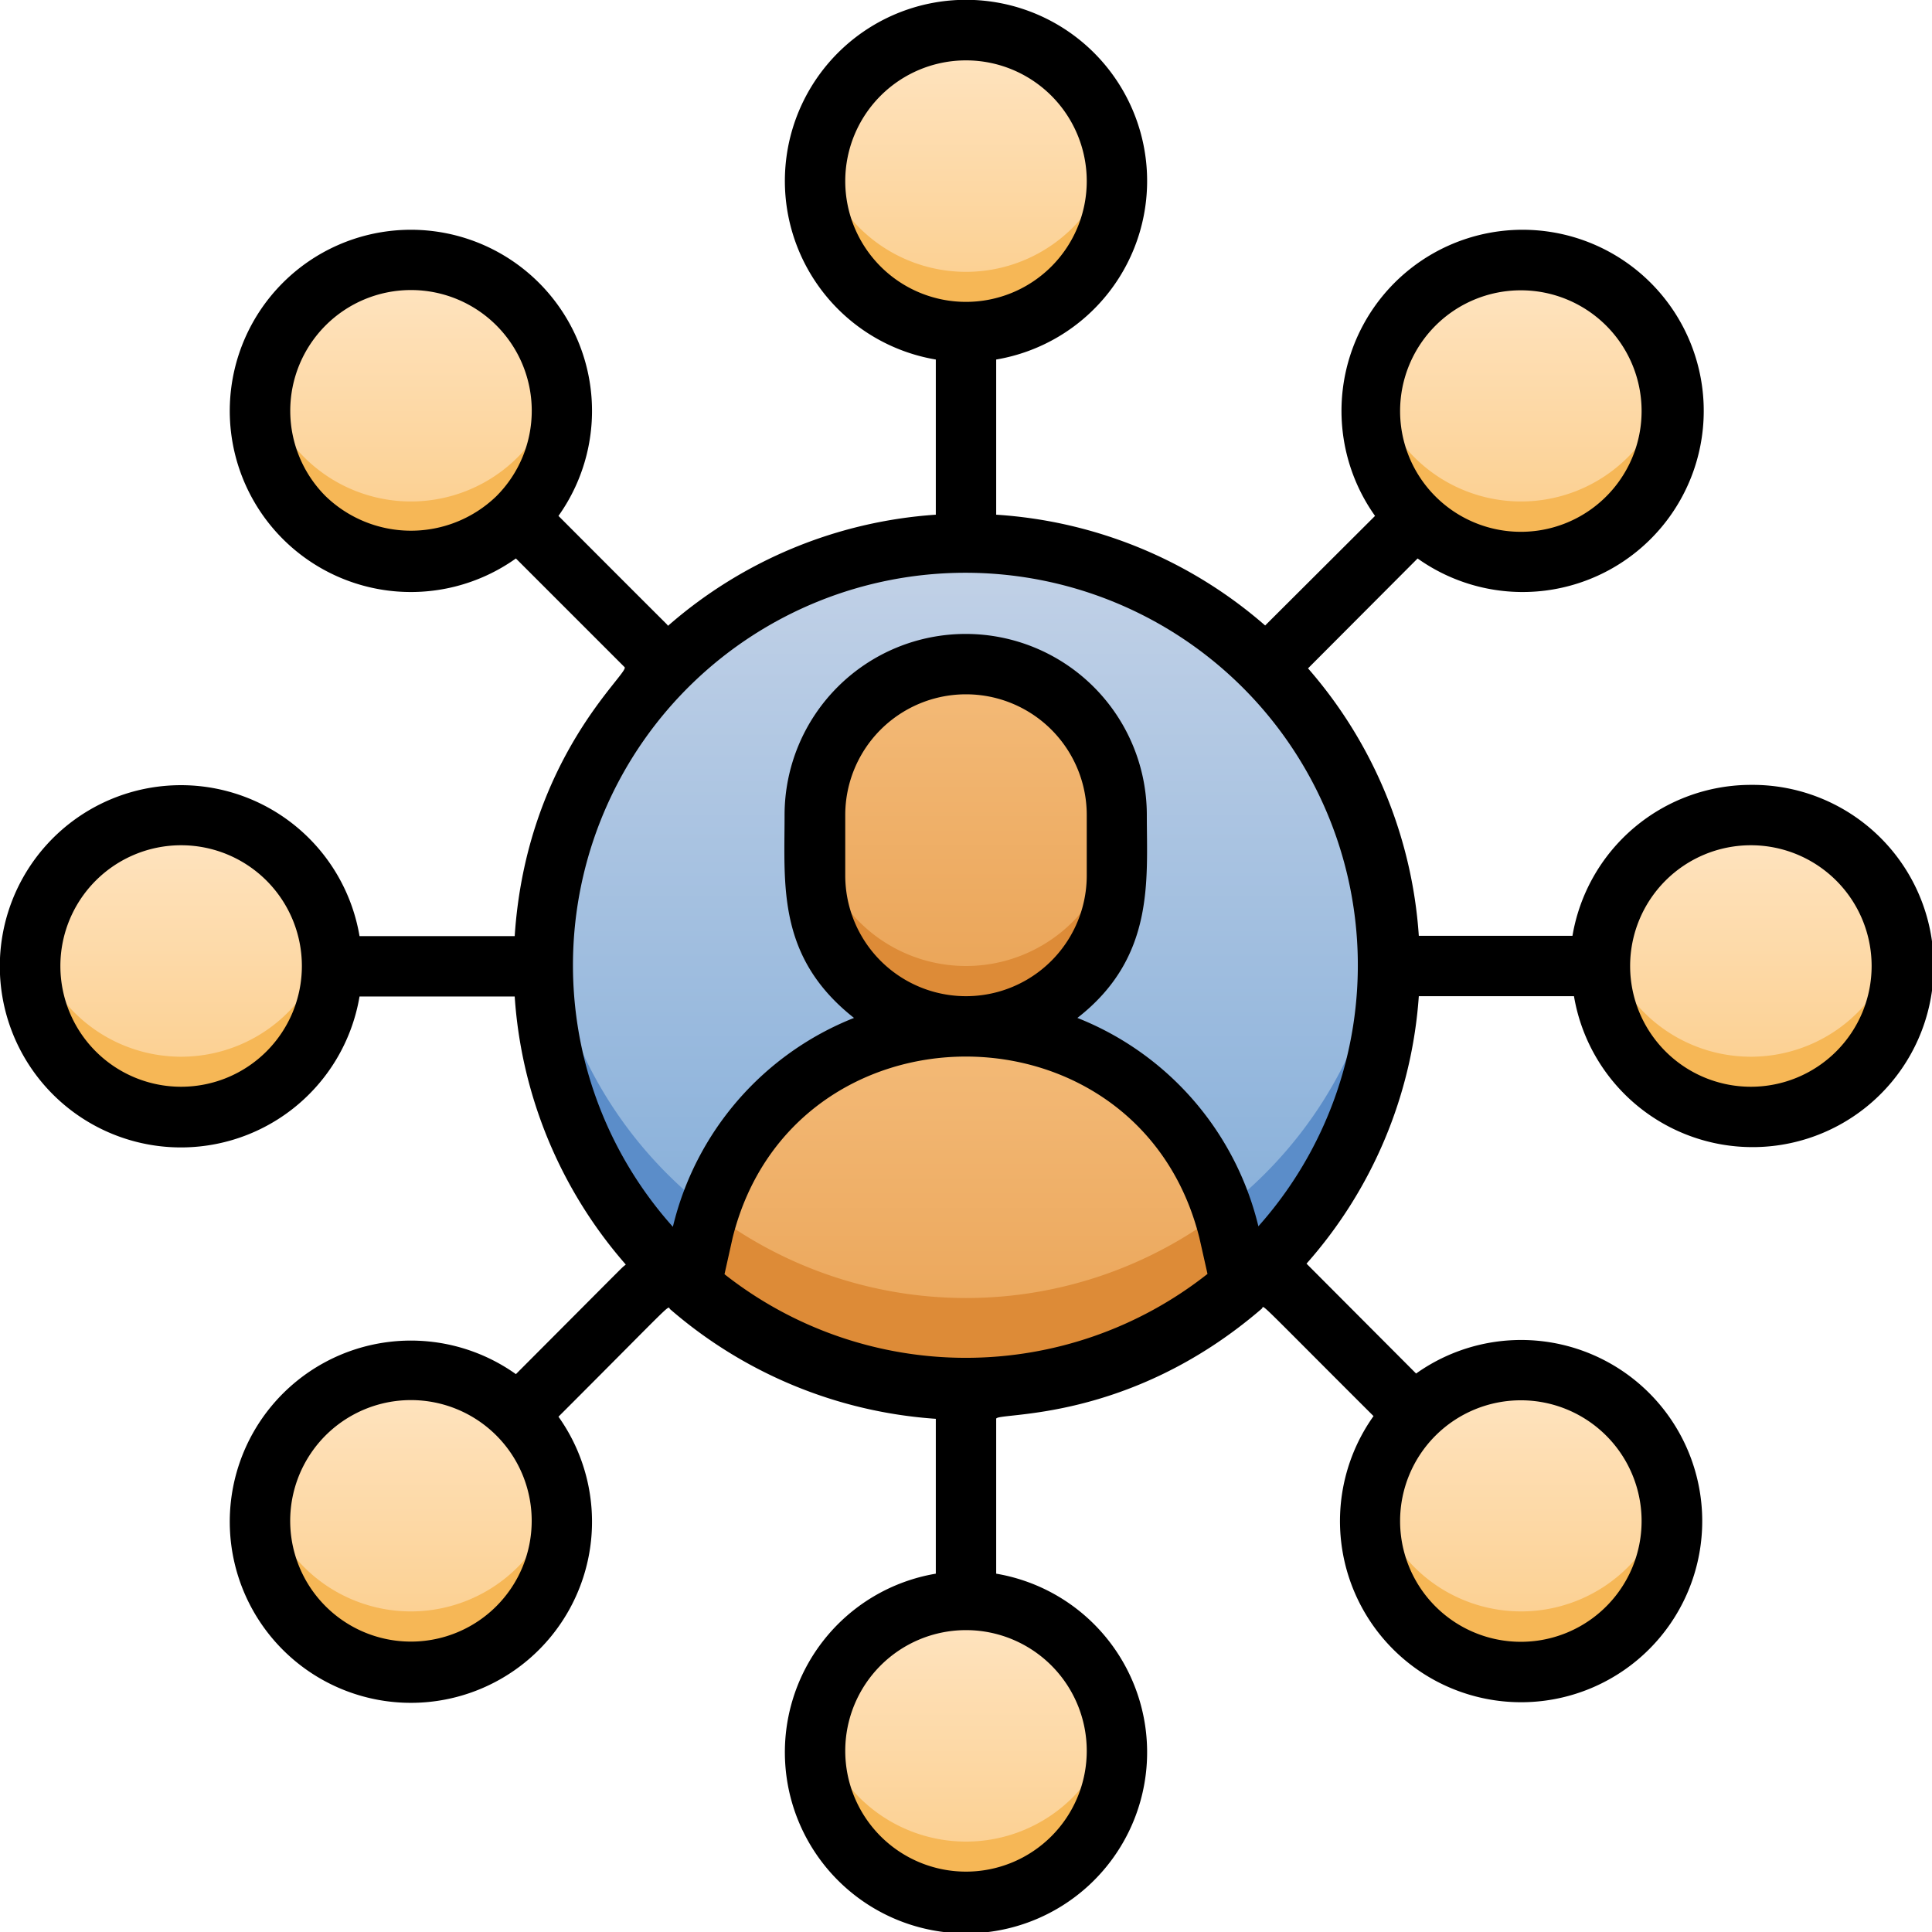 <svg xmlns="http://www.w3.org/2000/svg" xmlns:xlink="http://www.w3.org/1999/xlink" viewBox="0 0 64 64"><defs><style>.cls-1{fill:url(#linear-gradient);}.cls-2{fill:#5b8dc9;}.cls-3{fill:url(#linear-gradient-3);}.cls-4{fill:url(#linear-gradient-4);}.cls-5{fill:url(#linear-gradient-5);}.cls-6{fill:url(#linear-gradient-6);}.cls-7{fill:url(#linear-gradient-7);}.cls-8{fill:url(#linear-gradient-8);}.cls-9{fill:url(#linear-gradient-9);}.cls-10{fill:url(#linear-gradient-10);}.cls-11{fill:#f6b756;}.cls-12{fill:url(#linear-gradient-11);}.cls-13{fill:#dd8b37;}.cls-14{fill:url(#linear-gradient-12);}</style><linearGradient id="linear-gradient" x1="32" y1="46" x2="32" y2="18" gradientUnits="userSpaceOnUse"><stop offset="0" stop-color="#7aa8d7"/><stop offset="1" stop-color="#c3d2e7"/></linearGradient><linearGradient id="linear-gradient-3" x1="32" y1="11" x2="32" y2="1" gradientUnits="userSpaceOnUse"><stop offset="0" stop-color="#fbcc88"/><stop offset="1" stop-color="#ffe5c3"/></linearGradient><linearGradient id="linear-gradient-4" y1="63" y2="53" xlink:href="#linear-gradient-3"/><linearGradient id="linear-gradient-5" x1="58" y1="37" x2="58" y2="27" xlink:href="#linear-gradient-3"/><linearGradient id="linear-gradient-6" x1="6" y1="37" x2="6" y2="27" xlink:href="#linear-gradient-3"/><linearGradient id="linear-gradient-7" x1="50.38" y1="18.62" x2="50.38" y2="8.62" xlink:href="#linear-gradient-3"/><linearGradient id="linear-gradient-8" x1="13.62" y1="55.38" x2="13.62" y2="45.38" xlink:href="#linear-gradient-3"/><linearGradient id="linear-gradient-9" x1="50.38" y1="55.38" x2="50.38" y2="45.38" xlink:href="#linear-gradient-3"/><linearGradient id="linear-gradient-10" x1="13.62" y1="18.62" x2="13.62" y2="8.62" xlink:href="#linear-gradient-3"/><linearGradient id="linear-gradient-11" x1="32" y1="34" x2="32" y2="22" gradientUnits="userSpaceOnUse"><stop offset="0" stop-color="#e9a254"/><stop offset="1" stop-color="#f4bb79"/></linearGradient><linearGradient id="linear-gradient-12" x1="32" y1="46" x2="32" y2="34" xlink:href="#linear-gradient-11"/></defs><title>Affiliate</title><g id="Affiliate"><path class="cls-1" d="M46,32A14,14,0,1,1,32,18,14,14,0,0,1,46,32Z"/><path class="cls-1" d="M46,32A14,14,0,1,1,32,18,14,14,0,0,1,46,32Z"/><path class="cls-2" d="M46,32a14,14,0,0,1-28,0c0-.51,0-1,.08-1.52a14,14,0,0,0,27.84,0C46,31,46,31.49,46,32Z"/><circle class="cls-3" cx="32" cy="6" r="5"/><circle class="cls-4" cx="32" cy="58" r="5"/><circle class="cls-5" cx="58" cy="32" r="5"/><circle class="cls-6" cx="6" cy="32" r="5"/><circle class="cls-7" cx="50.38" cy="13.62" r="5"/><circle class="cls-8" cx="13.62" cy="50.38" r="5"/><circle class="cls-9" cx="50.38" cy="50.38" r="5"/><circle class="cls-10" cx="13.62" cy="13.62" r="5"/><path class="cls-11" d="M37,6A5,5,0,0,1,27,6a4.62,4.62,0,0,1,.1-1,5,5,0,0,0,9.8,0A4.62,4.62,0,0,1,37,6Z"/><path class="cls-11" d="M37,58a5,5,0,0,1-10,0,4.62,4.62,0,0,1,.1-1,5,5,0,0,0,9.8,0A4.62,4.62,0,0,1,37,58Z"/><path class="cls-11" d="M63,32a5,5,0,0,1-10,0,4.62,4.62,0,0,1,.1-1,5,5,0,0,0,9.8,0A4.62,4.62,0,0,1,63,32Z"/><path class="cls-11" d="M11,32A5,5,0,0,1,1,32a4.62,4.62,0,0,1,.1-1,5,5,0,0,0,9.8,0A4.62,4.62,0,0,1,11,32Z"/><path class="cls-11" d="M53.92,17.15a5,5,0,0,1-8.43-4.53,5,5,0,0,0,8.43,2.53,4.89,4.89,0,0,0,1.36-2.53A5,5,0,0,1,53.92,17.15Z"/><path class="cls-11" d="M17.15,53.92a5,5,0,0,1-8.43-4.54,4.92,4.92,0,0,0,1.36,2.54,5,5,0,0,0,8.43-2.54A5,5,0,0,1,17.15,53.92Z"/><path class="cls-11" d="M53.92,53.92a5,5,0,0,1-8.43-4.54,5,5,0,0,0,8.43,2.54,4.92,4.92,0,0,0,1.36-2.54A5,5,0,0,1,53.92,53.92Z"/><path class="cls-11" d="M17.15,17.15a5,5,0,0,1-8.43-4.53,4.89,4.89,0,0,0,1.36,2.53,5,5,0,0,0,8.43-2.53A5,5,0,0,1,17.15,17.15Z"/><rect class="cls-12" x="27" y="22" width="10" height="12" rx="5"/><path class="cls-13" d="M37,27v2a5,5,0,0,1-10,0V27a5,5,0,0,0,10,0Z"/><path class="cls-14" d="M41.15,42.59a14,14,0,0,1-18.3,0l.45-1.8a9,9,0,0,1,17.4,0Z"/><path class="cls-13" d="M41.15,42.59a14,14,0,0,1-18.3,0l.45-1.8c.06-.23.13-.46.2-.68a13.95,13.95,0,0,0,17,0c.07.22.14.45.2.68Z"/><path d="M58,26a6,6,0,0,0-5.91,5H47a15,15,0,0,0-3.67-8.86l3.63-3.64a6,6,0,1,0-1.41-1.41l-3.64,3.63A15,15,0,0,0,33,17.05V11.91a6,6,0,1,0-2,0v5.14a15,15,0,0,0-8.87,3.68c-.22-.24,1,1-3.63-3.64a6,6,0,1,0-1.41,1.41l3.6,3.6c.18.19-3.25,3-3.64,8.91-.32,0,1.26,0-5.14,0a6,6,0,1,0,0,2c6,0,5,0,5.14,0a15,15,0,0,0,3.68,8.88c-.22.19.4-.42-3.64,3.63a6,6,0,1,0,1.41,1.41c4-4,3.59-3.66,3.7-3.56A15,15,0,0,0,31,47c0,.3,0-.79,0,5.13a6,6,0,1,0,2,0V47c0-.23,4.37.17,8.8-3.65.1-.09-.35-.48,3.7,3.56a6,6,0,1,0,1.41-1.41l-3.63-3.64A14.92,14.92,0,0,0,47,33h5.14A6,6,0,1,0,58,26ZM10.79,16.44a4,4,0,1,1,5.65,0A4.07,4.07,0,0,1,10.79,16.44ZM6,36a4,4,0,1,1,4-4A4,4,0,0,1,6,36ZM16.44,53.21a4,4,0,1,1-2.82-6.83A4,4,0,0,1,16.44,53.21ZM53.21,10.79a4,4,0,1,1-6.83,2.83A4,4,0,0,1,53.21,10.79ZM28,6a4,4,0,1,1,4,4A4,4,0,0,1,28,6Zm0,23V27a4,4,0,0,1,8,0v2a4,4,0,0,1-8,0ZM24,42.21,24.27,41c2-8,13.45-8,15.46,0L40,42.2A12.92,12.92,0,0,1,24,42.21ZM36,58a4,4,0,1,1-4-4A4,4,0,0,1,36,58ZM53.21,47.56a4,4,0,1,1-6.83,2.82A4,4,0,0,1,53.21,47.56ZM41.69,40.64a9.93,9.93,0,0,0-6-6.92c2.57-2,2.3-4.56,2.3-6.72a6,6,0,0,0-12,0c0,2.34-.25,4.71,2.3,6.72a9.93,9.93,0,0,0-6,6.92,13,13,0,1,1,19.38,0ZM58,36a4,4,0,1,1,4-4A4,4,0,0,1,58,36Z"/></g></svg>